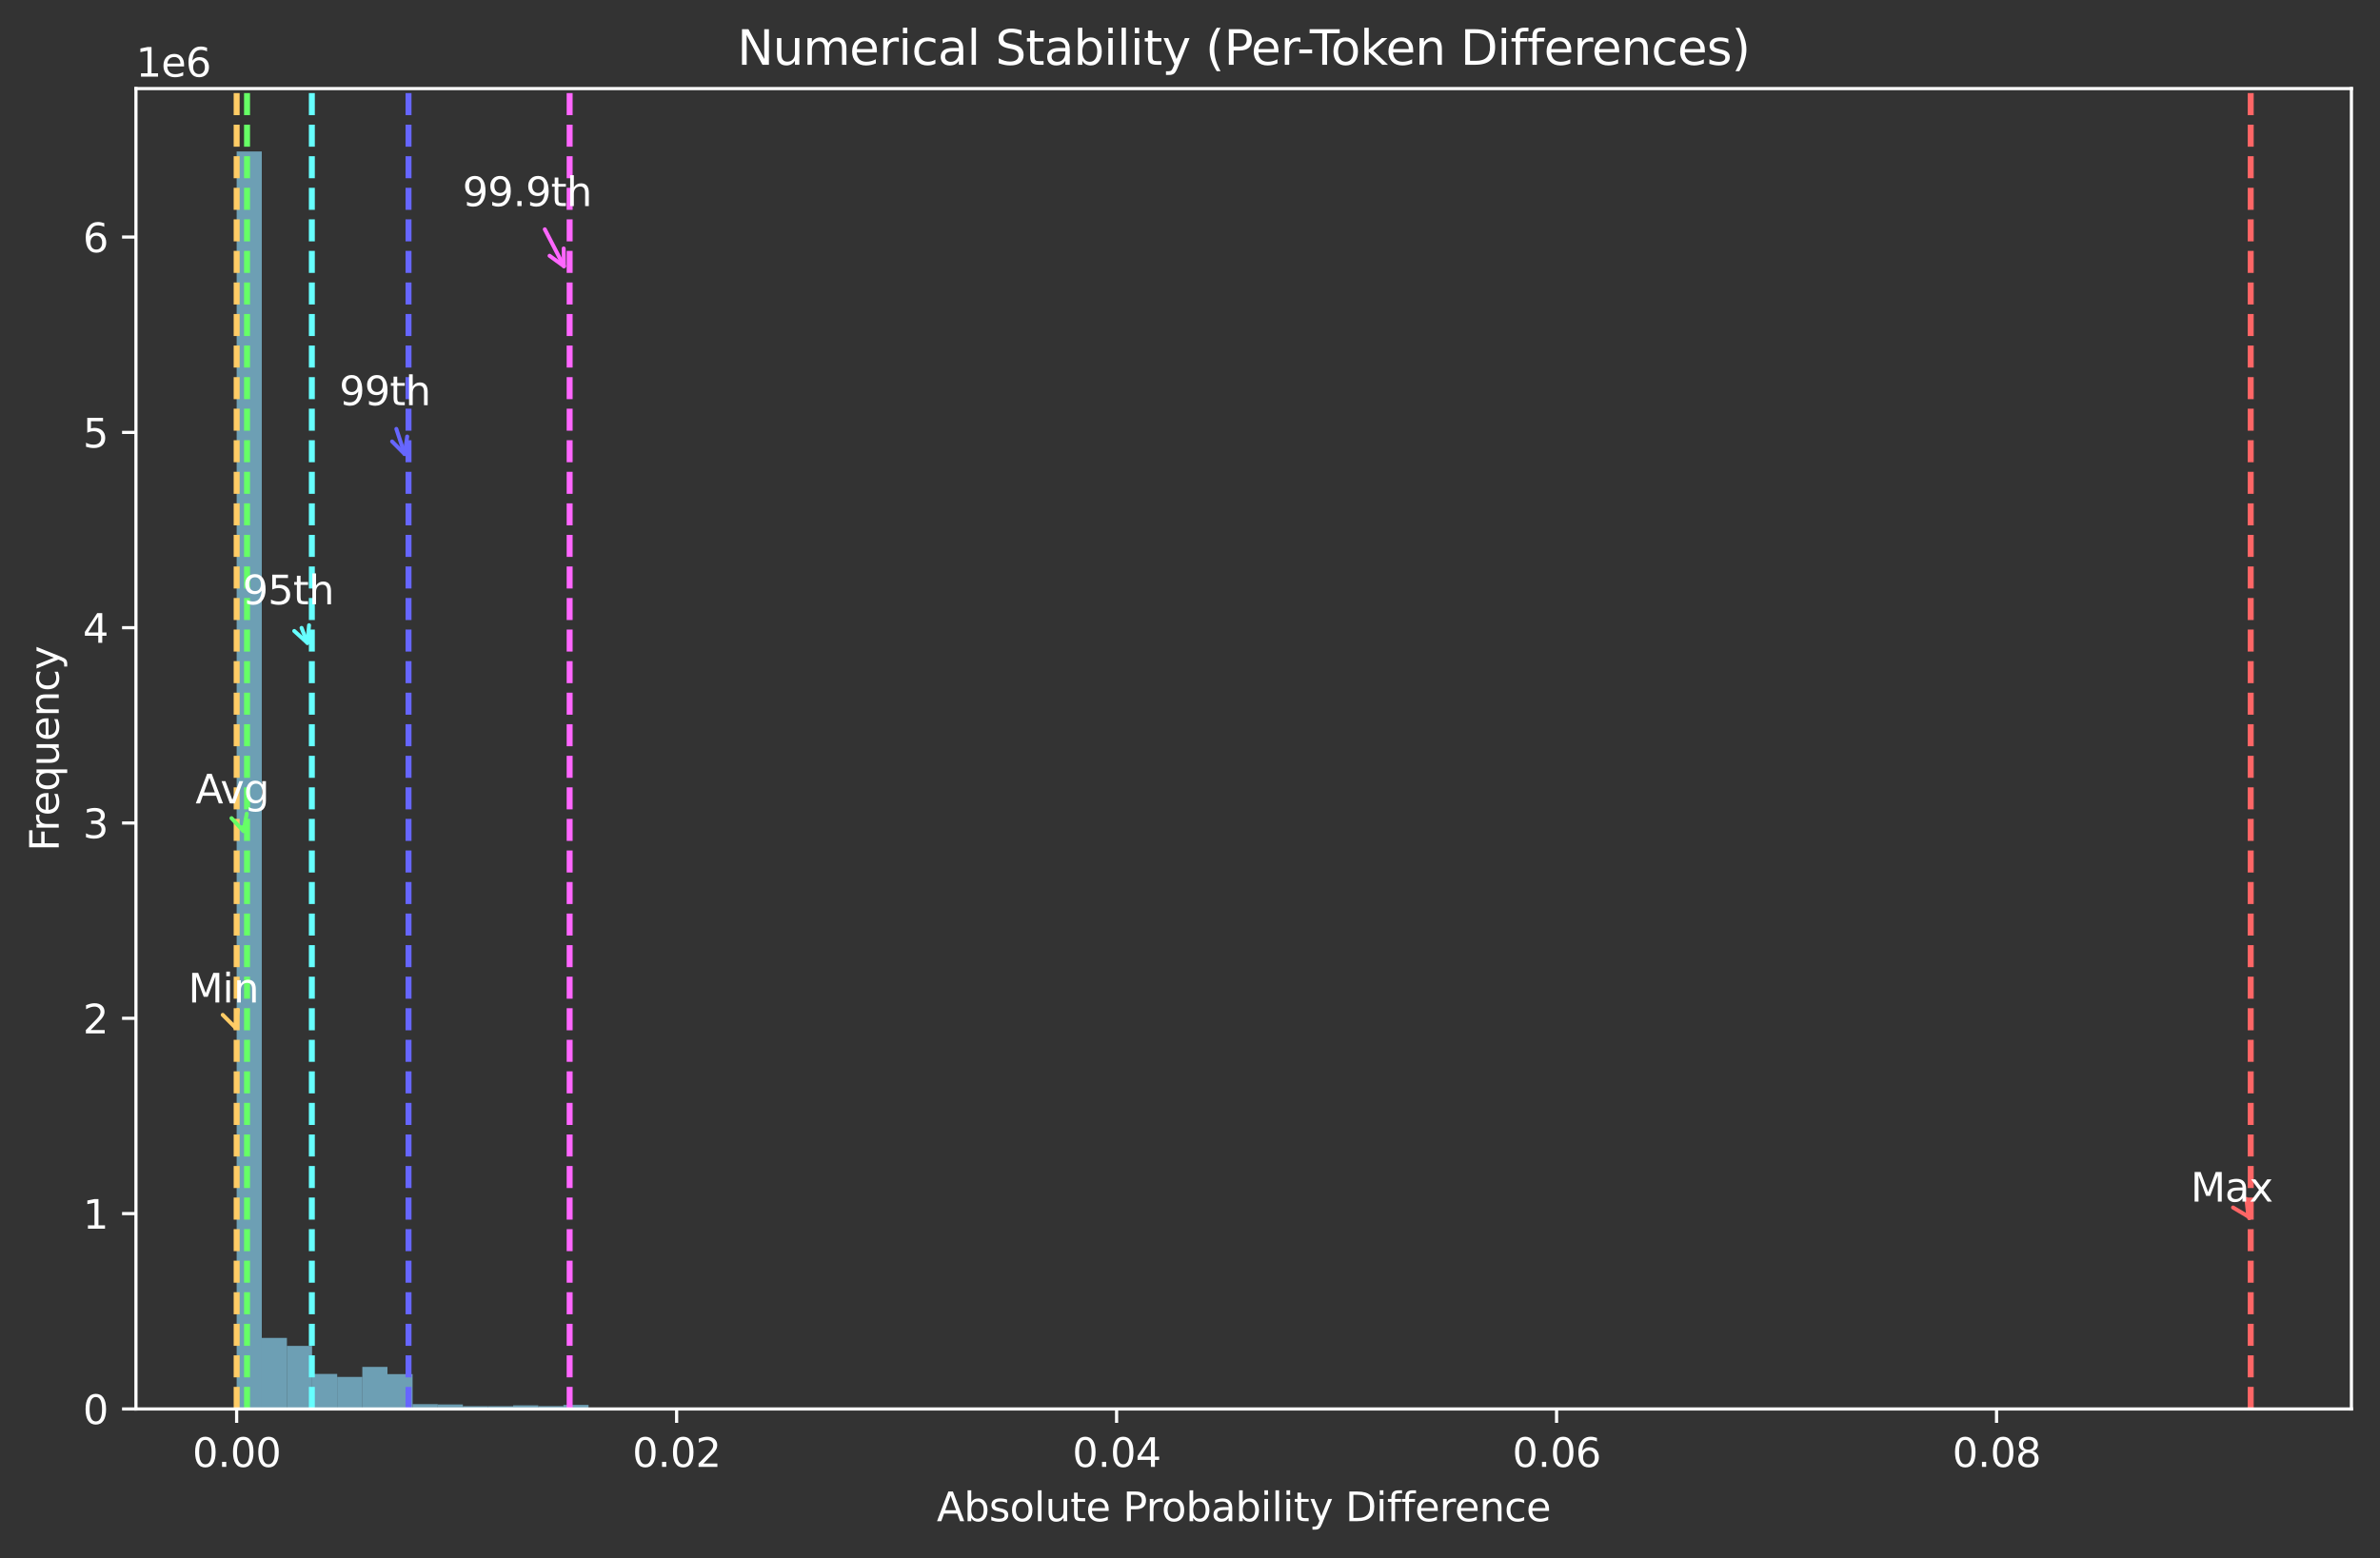 <?xml version="1.0" encoding="utf-8" standalone="no"?>
<!DOCTYPE svg PUBLIC "-//W3C//DTD SVG 1.1//EN"
  "http://www.w3.org/Graphics/SVG/1.1/DTD/svg11.dtd">
<svg xmlns:xlink="http://www.w3.org/1999/xlink" width="599.441pt" height="392.514pt" viewBox="0 0 599.441 392.514" xmlns="http://www.w3.org/2000/svg" version="1.1">
 <rect x="0" y="0" width="599.441" height="392.514" fill="#333333" stroke="none"/>
 <defs>
  <style type="text/css">*{stroke-linejoin: round; stroke-linecap: butt}</style>
 </defs>
 <g id="figure_1">
  <g id="patch_1">
   <path d="M 0 392.514 
L 599.441 392.514 
L 599.441 0 
L 0 0 
L 0 392.514 
z
" style="fill: none"/>
  </g>
  <g id="axes_1">
   <g id="patch_2">
    <path d="M 34.241 354.958 
L 592.241 354.958 
L 592.241 22.318 
L 34.241 22.318 
L 34.241 354.958 
z
" style="fill: none"/>
   </g>
   <g id="patch_3">
    <path d="M 59.604 354.958 
L 65.935 354.958 
L 65.935 38.158 
L 59.604 38.158 
z
" clip-path="url(#pd68dc7a106)" style="fill: #87ceeb; opacity: 0.7"/>
   </g>
   <g id="patch_4">
    <path d="M 65.935 354.958 
L 72.266 354.958 
L 72.266 337.061 
L 65.935 337.061 
z
" clip-path="url(#pd68dc7a106)" style="fill: #87ceeb; opacity: 0.7"/>
   </g>
   <g id="patch_5">
    <path d="M 72.266 354.958 
L 78.597 354.958 
L 78.597 339.069 
L 72.266 339.069 
z
" clip-path="url(#pd68dc7a106)" style="fill: #87ceeb; opacity: 0.7"/>
   </g>
   <g id="patch_6">
    <path d="M 78.597 354.958 
L 84.927 354.958 
L 84.927 346.145 
L 78.597 346.145 
z
" clip-path="url(#pd68dc7a106)" style="fill: #87ceeb; opacity: 0.7"/>
   </g>
   <g id="patch_7">
    <path d="M 84.927 354.958 
L 91.258 354.958 
L 91.258 346.897 
L 84.927 346.897 
z
" clip-path="url(#pd68dc7a106)" style="fill: #87ceeb; opacity: 0.7"/>
   </g>
   <g id="patch_8">
    <path d="M 91.258 354.958 
L 97.589 354.958 
L 97.589 344.36 
L 91.258 344.36 
z
" clip-path="url(#pd68dc7a106)" style="fill: #87ceeb; opacity: 0.7"/>
   </g>
   <g id="patch_9">
    <path d="M 97.589 354.958 
L 103.92 354.958 
L 103.92 346.188 
L 97.589 346.188 
z
" clip-path="url(#pd68dc7a106)" style="fill: #87ceeb; opacity: 0.7"/>
   </g>
   <g id="patch_10">
    <path d="M 103.92 354.958 
L 110.25 354.958 
L 110.25 353.745 
L 103.92 353.745 
z
" clip-path="url(#pd68dc7a106)" style="fill: #87ceeb; opacity: 0.7"/>
   </g>
   <g id="patch_11">
    <path d="M 110.25 354.958 
L 116.581 354.958 
L 116.581 353.823 
L 110.25 353.823 
z
" clip-path="url(#pd68dc7a106)" style="fill: #87ceeb; opacity: 0.7"/>
   </g>
   <g id="patch_12">
    <path d="M 116.581 354.958 
L 122.912 354.958 
L 122.912 354.263 
L 116.581 354.263 
z
" clip-path="url(#pd68dc7a106)" style="fill: #87ceeb; opacity: 0.7"/>
   </g>
   <g id="patch_13">
    <path d="M 122.912 354.958 
L 129.243 354.958 
L 129.243 354.257 
L 122.912 354.257 
z
" clip-path="url(#pd68dc7a106)" style="fill: #87ceeb; opacity: 0.7"/>
   </g>
   <g id="patch_14">
    <path d="M 129.243 354.958 
L 135.573 354.958 
L 135.573 354.059 
L 129.243 354.059 
z
" clip-path="url(#pd68dc7a106)" style="fill: #87ceeb; opacity: 0.7"/>
   </g>
   <g id="patch_15">
    <path d="M 135.573 354.958 
L 141.904 354.958 
L 141.904 354.238 
L 135.573 354.238 
z
" clip-path="url(#pd68dc7a106)" style="fill: #87ceeb; opacity: 0.7"/>
   </g>
   <g id="patch_16">
    <path d="M 141.904 354.958 
L 148.235 354.958 
L 148.235 353.94 
L 141.904 353.94 
z
" clip-path="url(#pd68dc7a106)" style="fill: #87ceeb; opacity: 0.7"/>
   </g>
   <g id="patch_17">
    <path d="M 148.235 354.958 
L 154.566 354.958 
L 154.566 354.907 
L 148.235 354.907 
z
" clip-path="url(#pd68dc7a106)" style="fill: #87ceeb; opacity: 0.7"/>
   </g>
   <g id="patch_18">
    <path d="M 154.566 354.958 
L 160.896 354.958 
L 160.896 354.93 
L 154.566 354.93 
z
" clip-path="url(#pd68dc7a106)" style="fill: #87ceeb; opacity: 0.7"/>
   </g>
   <g id="patch_19">
    <path d="M 160.896 354.958 
L 167.227 354.958 
L 167.227 354.929 
L 160.896 354.929 
z
" clip-path="url(#pd68dc7a106)" style="fill: #87ceeb; opacity: 0.7"/>
   </g>
   <g id="patch_20">
    <path d="M 167.227 354.958 
L 173.558 354.958 
L 173.558 354.922 
L 167.227 354.922 
z
" clip-path="url(#pd68dc7a106)" style="fill: #87ceeb; opacity: 0.7"/>
   </g>
   <g id="patch_21">
    <path d="M 173.558 354.958 
L 179.889 354.958 
L 179.889 354.929 
L 173.558 354.929 
z
" clip-path="url(#pd68dc7a106)" style="fill: #87ceeb; opacity: 0.7"/>
   </g>
   <g id="patch_22">
    <path d="M 179.889 354.958 
L 186.22 354.958 
L 186.22 354.925 
L 179.889 354.925 
z
" clip-path="url(#pd68dc7a106)" style="fill: #87ceeb; opacity: 0.7"/>
   </g>
   <g id="patch_23">
    <path d="M 186.22 354.958 
L 192.55 354.958 
L 192.55 354.926 
L 186.22 354.926 
z
" clip-path="url(#pd68dc7a106)" style="fill: #87ceeb; opacity: 0.7"/>
   </g>
   <g id="patch_24">
    <path d="M 192.55 354.958 
L 198.881 354.958 
L 198.881 354.954 
L 192.55 354.954 
z
" clip-path="url(#pd68dc7a106)" style="fill: #87ceeb; opacity: 0.7"/>
   </g>
   <g id="patch_25">
    <path d="M 198.881 354.958 
L 205.212 354.958 
L 205.212 354.951 
L 198.881 354.951 
z
" clip-path="url(#pd68dc7a106)" style="fill: #87ceeb; opacity: 0.7"/>
   </g>
   <g id="patch_26">
    <path d="M 205.212 354.958 
L 211.543 354.958 
L 211.543 354.951 
L 205.212 354.951 
z
" clip-path="url(#pd68dc7a106)" style="fill: #87ceeb; opacity: 0.7"/>
   </g>
   <g id="patch_27">
    <path d="M 211.543 354.958 
L 217.873 354.958 
L 217.873 354.952 
L 211.543 354.952 
z
" clip-path="url(#pd68dc7a106)" style="fill: #87ceeb; opacity: 0.7"/>
   </g>
   <g id="patch_28">
    <path d="M 217.873 354.958 
L 224.204 354.958 
L 224.204 354.952 
L 217.873 354.952 
z
" clip-path="url(#pd68dc7a106)" style="fill: #87ceeb; opacity: 0.7"/>
   </g>
   <g id="patch_29">
    <path d="M 224.204 354.958 
L 230.535 354.958 
L 230.535 354.945 
L 224.204 354.945 
z
" clip-path="url(#pd68dc7a106)" style="fill: #87ceeb; opacity: 0.7"/>
   </g>
   <g id="patch_30">
    <path d="M 230.535 354.958 
L 236.866 354.958 
L 236.866 354.951 
L 230.535 354.951 
z
" clip-path="url(#pd68dc7a106)" style="fill: #87ceeb; opacity: 0.7"/>
   </g>
   <g id="patch_31">
    <path d="M 236.866 354.958 
L 243.196 354.958 
L 243.196 354.958 
L 236.866 354.958 
z
" clip-path="url(#pd68dc7a106)" style="fill: #87ceeb; opacity: 0.7"/>
   </g>
   <g id="patch_32">
    <path d="M 243.196 354.958 
L 249.527 354.958 
L 249.527 354.958 
L 243.196 354.958 
z
" clip-path="url(#pd68dc7a106)" style="fill: #87ceeb; opacity: 0.7"/>
   </g>
   <g id="patch_33">
    <path d="M 249.527 354.958 
L 255.858 354.958 
L 255.858 354.958 
L 249.527 354.958 
z
" clip-path="url(#pd68dc7a106)" style="fill: #87ceeb; opacity: 0.7"/>
   </g>
   <g id="patch_34">
    <path d="M 255.858 354.958 
L 262.189 354.958 
L 262.189 354.958 
L 255.858 354.958 
z
" clip-path="url(#pd68dc7a106)" style="fill: #87ceeb; opacity: 0.7"/>
   </g>
   <g id="patch_35">
    <path d="M 262.189 354.958 
L 268.519 354.958 
L 268.519 354.958 
L 262.189 354.958 
z
" clip-path="url(#pd68dc7a106)" style="fill: #87ceeb; opacity: 0.7"/>
   </g>
   <g id="patch_36">
    <path d="M 268.519 354.958 
L 274.85 354.958 
L 274.85 354.958 
L 268.519 354.958 
z
" clip-path="url(#pd68dc7a106)" style="fill: #87ceeb; opacity: 0.7"/>
   </g>
   <g id="patch_37">
    <path d="M 274.85 354.958 
L 281.181 354.958 
L 281.181 354.958 
L 274.85 354.958 
z
" clip-path="url(#pd68dc7a106)" style="fill: #87ceeb; opacity: 0.7"/>
   </g>
   <g id="patch_38">
    <path d="M 281.181 354.958 
L 287.512 354.958 
L 287.512 354.958 
L 281.181 354.958 
z
" clip-path="url(#pd68dc7a106)" style="fill: #87ceeb; opacity: 0.7"/>
   </g>
   <g id="patch_39">
    <path d="M 287.512 354.958 
L 293.843 354.958 
L 293.843 354.958 
L 287.512 354.958 
z
" clip-path="url(#pd68dc7a106)" style="fill: #87ceeb; opacity: 0.7"/>
   </g>
   <g id="patch_40">
    <path d="M 293.843 354.958 
L 300.173 354.958 
L 300.173 354.958 
L 293.843 354.958 
z
" clip-path="url(#pd68dc7a106)" style="fill: #87ceeb; opacity: 0.7"/>
   </g>
   <g id="patch_41">
    <path d="M 300.173 354.958 
L 306.504 354.958 
L 306.504 354.958 
L 300.173 354.958 
z
" clip-path="url(#pd68dc7a106)" style="fill: #87ceeb; opacity: 0.7"/>
   </g>
   <g id="patch_42">
    <path d="M 306.504 354.958 
L 312.835 354.958 
L 312.835 354.958 
L 306.504 354.958 
z
" clip-path="url(#pd68dc7a106)" style="fill: #87ceeb; opacity: 0.7"/>
   </g>
   <g id="patch_43">
    <path d="M 312.835 354.958 
L 319.166 354.958 
L 319.166 354.958 
L 312.835 354.958 
z
" clip-path="url(#pd68dc7a106)" style="fill: #87ceeb; opacity: 0.7"/>
   </g>
   <g id="patch_44">
    <path d="M 319.166 354.958 
L 325.496 354.958 
L 325.496 354.958 
L 319.166 354.958 
z
" clip-path="url(#pd68dc7a106)" style="fill: #87ceeb; opacity: 0.7"/>
   </g>
   <g id="patch_45">
    <path d="M 325.496 354.958 
L 331.827 354.958 
L 331.827 354.958 
L 325.496 354.958 
z
" clip-path="url(#pd68dc7a106)" style="fill: #87ceeb; opacity: 0.7"/>
   </g>
   <g id="patch_46">
    <path d="M 331.827 354.958 
L 338.158 354.958 
L 338.158 354.958 
L 331.827 354.958 
z
" clip-path="url(#pd68dc7a106)" style="fill: #87ceeb; opacity: 0.7"/>
   </g>
   <g id="patch_47">
    <path d="M 338.158 354.958 
L 344.489 354.958 
L 344.489 354.958 
L 338.158 354.958 
z
" clip-path="url(#pd68dc7a106)" style="fill: #87ceeb; opacity: 0.7"/>
   </g>
   <g id="patch_48">
    <path d="M 344.489 354.958 
L 350.819 354.958 
L 350.819 354.958 
L 344.489 354.958 
z
" clip-path="url(#pd68dc7a106)" style="fill: #87ceeb; opacity: 0.7"/>
   </g>
   <g id="patch_49">
    <path d="M 350.819 354.958 
L 357.15 354.958 
L 357.15 354.958 
L 350.819 354.958 
z
" clip-path="url(#pd68dc7a106)" style="fill: #87ceeb; opacity: 0.7"/>
   </g>
   <g id="patch_50">
    <path d="M 357.15 354.958 
L 363.481 354.958 
L 363.481 354.958 
L 357.15 354.958 
z
" clip-path="url(#pd68dc7a106)" style="fill: #87ceeb; opacity: 0.7"/>
   </g>
   <g id="patch_51">
    <path d="M 363.481 354.958 
L 369.812 354.958 
L 369.812 354.958 
L 363.481 354.958 
z
" clip-path="url(#pd68dc7a106)" style="fill: #87ceeb; opacity: 0.7"/>
   </g>
   <g id="patch_52">
    <path d="M 369.812 354.958 
L 376.142 354.958 
L 376.142 354.958 
L 369.812 354.958 
z
" clip-path="url(#pd68dc7a106)" style="fill: #87ceeb; opacity: 0.7"/>
   </g>
   <g id="matplotlib.axis_1">
    <g id="xtick_1">
     <g id="line2d_1">
      <defs>
       <path id="m446a74d9ad" d="M 0 0 
L 0 3.5 
" style="stroke: #ffffff; stroke-width: 0.8"/>
      </defs>
      <g>
       <use xlink:href="#m446a74d9ad" x="59.604" y="354.958" style="fill: #ffffff; stroke: #ffffff; stroke-width: 0.8"/>
      </g>
     </g>
     <g id="text_1">
      <!-- 0.00 -->
      <g style="fill: #ffffff" transform="translate(48.471 369.557) scale(0.1 -0.1)">
       <defs>
        <path id="DejaVuSans-30" d="M 2034 4250 
Q 1547 4250 1301 3770 
Q 1056 3291 1056 2328 
Q 1056 1369 1301 889 
Q 1547 409 2034 409 
Q 2525 409 2770 889 
Q 3016 1369 3016 2328 
Q 3016 3291 2770 3770 
Q 2525 4250 2034 4250 
z
M 2034 4750 
Q 2819 4750 3233 4129 
Q 3647 3509 3647 2328 
Q 3647 1150 3233 529 
Q 2819 -91 2034 -91 
Q 1250 -91 836 529 
Q 422 1150 422 2328 
Q 422 3509 836 4129 
Q 1250 4750 2034 4750 
z
" transform="scale(0.016)"/>
        <path id="DejaVuSans-2e" d="M 684 794 
L 1344 794 
L 1344 0 
L 684 0 
L 684 794 
z
" transform="scale(0.016)"/>
       </defs>
       <use xlink:href="#DejaVuSans-30"/>
       <use xlink:href="#DejaVuSans-2e" x="63.623"/>
       <use xlink:href="#DejaVuSans-30" x="95.41"/>
       <use xlink:href="#DejaVuSans-30" x="159.033"/>
      </g>
     </g>
    </g>
    <g id="xtick_2">
     <g id="line2d_2">
      <g>
       <use xlink:href="#m446a74d9ad" x="170.42" y="354.958" style="fill: #ffffff; stroke: #ffffff; stroke-width: 0.8"/>
      </g>
     </g>
     <g id="text_2">
      <!-- 0.02 -->
      <g style="fill: #ffffff" transform="translate(159.287 369.557) scale(0.1 -0.1)">
       <defs>
        <path id="DejaVuSans-32" d="M 1228 531 
L 3431 531 
L 3431 0 
L 469 0 
L 469 531 
Q 828 903 1448 1529 
Q 2069 2156 2228 2338 
Q 2531 2678 2651 2914 
Q 2772 3150 2772 3378 
Q 2772 3750 2511 3984 
Q 2250 4219 1831 4219 
Q 1534 4219 1204 4116 
Q 875 4013 500 3803 
L 500 4441 
Q 881 4594 1212 4672 
Q 1544 4750 1819 4750 
Q 2544 4750 2975 4387 
Q 3406 4025 3406 3419 
Q 3406 3131 3298 2873 
Q 3191 2616 2906 2266 
Q 2828 2175 2409 1742 
Q 1991 1309 1228 531 
z
" transform="scale(0.016)"/>
       </defs>
       <use xlink:href="#DejaVuSans-30"/>
       <use xlink:href="#DejaVuSans-2e" x="63.623"/>
       <use xlink:href="#DejaVuSans-30" x="95.41"/>
       <use xlink:href="#DejaVuSans-32" x="159.033"/>
      </g>
     </g>
    </g>
    <g id="xtick_3">
     <g id="line2d_3">
      <g>
       <use xlink:href="#m446a74d9ad" x="281.235" y="354.958" style="fill: #ffffff; stroke: #ffffff; stroke-width: 0.8"/>
      </g>
     </g>
     <g id="text_3">
      <!-- 0.04 -->
      <g style="fill: #ffffff" transform="translate(270.102 369.557) scale(0.1 -0.1)">
       <defs>
        <path id="DejaVuSans-34" d="M 2419 4116 
L 825 1625 
L 2419 1625 
L 2419 4116 
z
M 2253 4666 
L 3047 4666 
L 3047 1625 
L 3713 1625 
L 3713 1100 
L 3047 1100 
L 3047 0 
L 2419 0 
L 2419 1100 
L 313 1100 
L 313 1709 
L 2253 4666 
z
" transform="scale(0.016)"/>
       </defs>
       <use xlink:href="#DejaVuSans-30"/>
       <use xlink:href="#DejaVuSans-2e" x="63.623"/>
       <use xlink:href="#DejaVuSans-30" x="95.41"/>
       <use xlink:href="#DejaVuSans-34" x="159.033"/>
      </g>
     </g>
    </g>
    <g id="xtick_4">
     <g id="line2d_4">
      <g>
       <use xlink:href="#m446a74d9ad" x="392.051" y="354.958" style="fill: #ffffff; stroke: #ffffff; stroke-width: 0.8"/>
      </g>
     </g>
     <g id="text_4">
      <!-- 0.06 -->
      <g style="fill: #ffffff" transform="translate(380.918 369.557) scale(0.1 -0.1)">
       <defs>
        <path id="DejaVuSans-36" d="M 2113 2584 
Q 1688 2584 1439 2293 
Q 1191 2003 1191 1497 
Q 1191 994 1439 701 
Q 1688 409 2113 409 
Q 2538 409 2786 701 
Q 3034 994 3034 1497 
Q 3034 2003 2786 2293 
Q 2538 2584 2113 2584 
z
M 3366 4563 
L 3366 3988 
Q 3128 4100 2886 4159 
Q 2644 4219 2406 4219 
Q 1781 4219 1451 3797 
Q 1122 3375 1075 2522 
Q 1259 2794 1537 2939 
Q 1816 3084 2150 3084 
Q 2853 3084 3261 2657 
Q 3669 2231 3669 1497 
Q 3669 778 3244 343 
Q 2819 -91 2113 -91 
Q 1303 -91 875 529 
Q 447 1150 447 2328 
Q 447 3434 972 4092 
Q 1497 4750 2381 4750 
Q 2619 4750 2861 4703 
Q 3103 4656 3366 4563 
z
" transform="scale(0.016)"/>
       </defs>
       <use xlink:href="#DejaVuSans-30"/>
       <use xlink:href="#DejaVuSans-2e" x="63.623"/>
       <use xlink:href="#DejaVuSans-30" x="95.41"/>
       <use xlink:href="#DejaVuSans-36" x="159.033"/>
      </g>
     </g>
    </g>
    <g id="xtick_5">
     <g id="line2d_5">
      <g>
       <use xlink:href="#m446a74d9ad" x="502.866" y="354.958" style="fill: #ffffff; stroke: #ffffff; stroke-width: 0.8"/>
      </g>
     </g>
     <g id="text_5">
      <!-- 0.08 -->
      <g style="fill: #ffffff" transform="translate(491.733 369.557) scale(0.1 -0.1)">
       <defs>
        <path id="DejaVuSans-38" d="M 2034 2216 
Q 1584 2216 1326 1975 
Q 1069 1734 1069 1313 
Q 1069 891 1326 650 
Q 1584 409 2034 409 
Q 2484 409 2743 651 
Q 3003 894 3003 1313 
Q 3003 1734 2745 1975 
Q 2488 2216 2034 2216 
z
M 1403 2484 
Q 997 2584 770 2862 
Q 544 3141 544 3541 
Q 544 4100 942 4425 
Q 1341 4750 2034 4750 
Q 2731 4750 3128 4425 
Q 3525 4100 3525 3541 
Q 3525 3141 3298 2862 
Q 3072 2584 2669 2484 
Q 3125 2378 3379 2068 
Q 3634 1759 3634 1313 
Q 3634 634 3220 271 
Q 2806 -91 2034 -91 
Q 1263 -91 848 271 
Q 434 634 434 1313 
Q 434 1759 690 2068 
Q 947 2378 1403 2484 
z
M 1172 3481 
Q 1172 3119 1398 2916 
Q 1625 2713 2034 2713 
Q 2441 2713 2670 2916 
Q 2900 3119 2900 3481 
Q 2900 3844 2670 4047 
Q 2441 4250 2034 4250 
Q 1625 4250 1398 4047 
Q 1172 3844 1172 3481 
z
" transform="scale(0.016)"/>
       </defs>
       <use xlink:href="#DejaVuSans-30"/>
       <use xlink:href="#DejaVuSans-2e" x="63.623"/>
       <use xlink:href="#DejaVuSans-30" x="95.41"/>
       <use xlink:href="#DejaVuSans-38" x="159.033"/>
      </g>
     </g>
    </g>
    <g id="text_6">
     <!-- Absolute Probability Difference -->
     <g style="fill: #ffffff" transform="translate(235.93 383.235) scale(0.1 -0.1)">
      <defs>
       <path id="DejaVuSans-41" d="M 2188 4044 
L 1331 1722 
L 3047 1722 
L 2188 4044 
z
M 1831 4666 
L 2547 4666 
L 4325 0 
L 3669 0 
L 3244 1197 
L 1141 1197 
L 716 0 
L 50 0 
L 1831 4666 
z
" transform="scale(0.016)"/>
       <path id="DejaVuSans-62" d="M 3116 1747 
Q 3116 2381 2855 2742 
Q 2594 3103 2138 3103 
Q 1681 3103 1420 2742 
Q 1159 2381 1159 1747 
Q 1159 1113 1420 752 
Q 1681 391 2138 391 
Q 2594 391 2855 752 
Q 3116 1113 3116 1747 
z
M 1159 2969 
Q 1341 3281 1617 3432 
Q 1894 3584 2278 3584 
Q 2916 3584 3314 3078 
Q 3713 2572 3713 1747 
Q 3713 922 3314 415 
Q 2916 -91 2278 -91 
Q 1894 -91 1617 61 
Q 1341 213 1159 525 
L 1159 0 
L 581 0 
L 581 4863 
L 1159 4863 
L 1159 2969 
z
" transform="scale(0.016)"/>
       <path id="DejaVuSans-73" d="M 2834 3397 
L 2834 2853 
Q 2591 2978 2328 3040 
Q 2066 3103 1784 3103 
Q 1356 3103 1142 2972 
Q 928 2841 928 2578 
Q 928 2378 1081 2264 
Q 1234 2150 1697 2047 
L 1894 2003 
Q 2506 1872 2764 1633 
Q 3022 1394 3022 966 
Q 3022 478 2636 193 
Q 2250 -91 1575 -91 
Q 1294 -91 989 -36 
Q 684 19 347 128 
L 347 722 
Q 666 556 975 473 
Q 1284 391 1588 391 
Q 1994 391 2212 530 
Q 2431 669 2431 922 
Q 2431 1156 2273 1281 
Q 2116 1406 1581 1522 
L 1381 1569 
Q 847 1681 609 1914 
Q 372 2147 372 2553 
Q 372 3047 722 3315 
Q 1072 3584 1716 3584 
Q 2034 3584 2315 3537 
Q 2597 3491 2834 3397 
z
" transform="scale(0.016)"/>
       <path id="DejaVuSans-6f" d="M 1959 3097 
Q 1497 3097 1228 2736 
Q 959 2375 959 1747 
Q 959 1119 1226 758 
Q 1494 397 1959 397 
Q 2419 397 2687 759 
Q 2956 1122 2956 1747 
Q 2956 2369 2687 2733 
Q 2419 3097 1959 3097 
z
M 1959 3584 
Q 2709 3584 3137 3096 
Q 3566 2609 3566 1747 
Q 3566 888 3137 398 
Q 2709 -91 1959 -91 
Q 1206 -91 779 398 
Q 353 888 353 1747 
Q 353 2609 779 3096 
Q 1206 3584 1959 3584 
z
" transform="scale(0.016)"/>
       <path id="DejaVuSans-6c" d="M 603 4863 
L 1178 4863 
L 1178 0 
L 603 0 
L 603 4863 
z
" transform="scale(0.016)"/>
       <path id="DejaVuSans-75" d="M 544 1381 
L 544 3500 
L 1119 3500 
L 1119 1403 
Q 1119 906 1312 657 
Q 1506 409 1894 409 
Q 2359 409 2629 706 
Q 2900 1003 2900 1516 
L 2900 3500 
L 3475 3500 
L 3475 0 
L 2900 0 
L 2900 538 
Q 2691 219 2414 64 
Q 2138 -91 1772 -91 
Q 1169 -91 856 284 
Q 544 659 544 1381 
z
M 1991 3584 
L 1991 3584 
z
" transform="scale(0.016)"/>
       <path id="DejaVuSans-74" d="M 1172 4494 
L 1172 3500 
L 2356 3500 
L 2356 3053 
L 1172 3053 
L 1172 1153 
Q 1172 725 1289 603 
Q 1406 481 1766 481 
L 2356 481 
L 2356 0 
L 1766 0 
Q 1100 0 847 248 
Q 594 497 594 1153 
L 594 3053 
L 172 3053 
L 172 3500 
L 594 3500 
L 594 4494 
L 1172 4494 
z
" transform="scale(0.016)"/>
       <path id="DejaVuSans-65" d="M 3597 1894 
L 3597 1613 
L 953 1613 
Q 991 1019 1311 708 
Q 1631 397 2203 397 
Q 2534 397 2845 478 
Q 3156 559 3463 722 
L 3463 178 
Q 3153 47 2828 -22 
Q 2503 -91 2169 -91 
Q 1331 -91 842 396 
Q 353 884 353 1716 
Q 353 2575 817 3079 
Q 1281 3584 2069 3584 
Q 2775 3584 3186 3129 
Q 3597 2675 3597 1894 
z
M 3022 2063 
Q 3016 2534 2758 2815 
Q 2500 3097 2075 3097 
Q 1594 3097 1305 2825 
Q 1016 2553 972 2059 
L 3022 2063 
z
" transform="scale(0.016)"/>
       <path id="DejaVuSans-20" transform="scale(0.016)"/>
       <path id="DejaVuSans-50" d="M 1259 4147 
L 1259 2394 
L 2053 2394 
Q 2494 2394 2734 2622 
Q 2975 2850 2975 3272 
Q 2975 3691 2734 3919 
Q 2494 4147 2053 4147 
L 1259 4147 
z
M 628 4666 
L 2053 4666 
Q 2838 4666 3239 4311 
Q 3641 3956 3641 3272 
Q 3641 2581 3239 2228 
Q 2838 1875 2053 1875 
L 1259 1875 
L 1259 0 
L 628 0 
L 628 4666 
z
" transform="scale(0.016)"/>
       <path id="DejaVuSans-72" d="M 2631 2963 
Q 2534 3019 2420 3045 
Q 2306 3072 2169 3072 
Q 1681 3072 1420 2755 
Q 1159 2438 1159 1844 
L 1159 0 
L 581 0 
L 581 3500 
L 1159 3500 
L 1159 2956 
Q 1341 3275 1631 3429 
Q 1922 3584 2338 3584 
Q 2397 3584 2469 3576 
Q 2541 3569 2628 3553 
L 2631 2963 
z
" transform="scale(0.016)"/>
       <path id="DejaVuSans-61" d="M 2194 1759 
Q 1497 1759 1228 1600 
Q 959 1441 959 1056 
Q 959 750 1161 570 
Q 1363 391 1709 391 
Q 2188 391 2477 730 
Q 2766 1069 2766 1631 
L 2766 1759 
L 2194 1759 
z
M 3341 1997 
L 3341 0 
L 2766 0 
L 2766 531 
Q 2569 213 2275 61 
Q 1981 -91 1556 -91 
Q 1019 -91 701 211 
Q 384 513 384 1019 
Q 384 1609 779 1909 
Q 1175 2209 1959 2209 
L 2766 2209 
L 2766 2266 
Q 2766 2663 2505 2880 
Q 2244 3097 1772 3097 
Q 1472 3097 1187 3025 
Q 903 2953 641 2809 
L 641 3341 
Q 956 3463 1253 3523 
Q 1550 3584 1831 3584 
Q 2591 3584 2966 3190 
Q 3341 2797 3341 1997 
z
" transform="scale(0.016)"/>
       <path id="DejaVuSans-69" d="M 603 3500 
L 1178 3500 
L 1178 0 
L 603 0 
L 603 3500 
z
M 603 4863 
L 1178 4863 
L 1178 4134 
L 603 4134 
L 603 4863 
z
" transform="scale(0.016)"/>
       <path id="DejaVuSans-79" d="M 2059 -325 
Q 1816 -950 1584 -1140 
Q 1353 -1331 966 -1331 
L 506 -1331 
L 506 -850 
L 844 -850 
Q 1081 -850 1212 -737 
Q 1344 -625 1503 -206 
L 1606 56 
L 191 3500 
L 800 3500 
L 1894 763 
L 2988 3500 
L 3597 3500 
L 2059 -325 
z
" transform="scale(0.016)"/>
       <path id="DejaVuSans-44" d="M 1259 4147 
L 1259 519 
L 2022 519 
Q 2988 519 3436 956 
Q 3884 1394 3884 2338 
Q 3884 3275 3436 3711 
Q 2988 4147 2022 4147 
L 1259 4147 
z
M 628 4666 
L 1925 4666 
Q 3281 4666 3915 4102 
Q 4550 3538 4550 2338 
Q 4550 1131 3912 565 
Q 3275 0 1925 0 
L 628 0 
L 628 4666 
z
" transform="scale(0.016)"/>
       <path id="DejaVuSans-66" d="M 2375 4863 
L 2375 4384 
L 1825 4384 
Q 1516 4384 1395 4259 
Q 1275 4134 1275 3809 
L 1275 3500 
L 2222 3500 
L 2222 3053 
L 1275 3053 
L 1275 0 
L 697 0 
L 697 3053 
L 147 3053 
L 147 3500 
L 697 3500 
L 697 3744 
Q 697 4328 969 4595 
Q 1241 4863 1831 4863 
L 2375 4863 
z
" transform="scale(0.016)"/>
       <path id="DejaVuSans-6e" d="M 3513 2113 
L 3513 0 
L 2938 0 
L 2938 2094 
Q 2938 2591 2744 2837 
Q 2550 3084 2163 3084 
Q 1697 3084 1428 2787 
Q 1159 2491 1159 1978 
L 1159 0 
L 581 0 
L 581 3500 
L 1159 3500 
L 1159 2956 
Q 1366 3272 1645 3428 
Q 1925 3584 2291 3584 
Q 2894 3584 3203 3211 
Q 3513 2838 3513 2113 
z
" transform="scale(0.016)"/>
       <path id="DejaVuSans-63" d="M 3122 3366 
L 3122 2828 
Q 2878 2963 2633 3030 
Q 2388 3097 2138 3097 
Q 1578 3097 1268 2742 
Q 959 2388 959 1747 
Q 959 1106 1268 751 
Q 1578 397 2138 397 
Q 2388 397 2633 464 
Q 2878 531 3122 666 
L 3122 134 
Q 2881 22 2623 -34 
Q 2366 -91 2075 -91 
Q 1284 -91 818 406 
Q 353 903 353 1747 
Q 353 2603 823 3093 
Q 1294 3584 2113 3584 
Q 2378 3584 2631 3529 
Q 2884 3475 3122 3366 
z
" transform="scale(0.016)"/>
      </defs>
      <use xlink:href="#DejaVuSans-41"/>
      <use xlink:href="#DejaVuSans-62" x="68.408"/>
      <use xlink:href="#DejaVuSans-73" x="131.885"/>
      <use xlink:href="#DejaVuSans-6f" x="183.984"/>
      <use xlink:href="#DejaVuSans-6c" x="245.166"/>
      <use xlink:href="#DejaVuSans-75" x="272.949"/>
      <use xlink:href="#DejaVuSans-74" x="336.328"/>
      <use xlink:href="#DejaVuSans-65" x="375.537"/>
      <use xlink:href="#DejaVuSans-20" x="437.061"/>
      <use xlink:href="#DejaVuSans-50" x="468.848"/>
      <use xlink:href="#DejaVuSans-72" x="527.4"/>
      <use xlink:href="#DejaVuSans-6f" x="566.264"/>
      <use xlink:href="#DejaVuSans-62" x="627.445"/>
      <use xlink:href="#DejaVuSans-61" x="690.922"/>
      <use xlink:href="#DejaVuSans-62" x="752.201"/>
      <use xlink:href="#DejaVuSans-69" x="815.678"/>
      <use xlink:href="#DejaVuSans-6c" x="843.461"/>
      <use xlink:href="#DejaVuSans-69" x="871.244"/>
      <use xlink:href="#DejaVuSans-74" x="899.027"/>
      <use xlink:href="#DejaVuSans-79" x="938.236"/>
      <use xlink:href="#DejaVuSans-20" x="997.416"/>
      <use xlink:href="#DejaVuSans-44" x="1029.203"/>
      <use xlink:href="#DejaVuSans-69" x="1106.205"/>
      <use xlink:href="#DejaVuSans-66" x="1133.988"/>
      <use xlink:href="#DejaVuSans-66" x="1169.193"/>
      <use xlink:href="#DejaVuSans-65" x="1204.398"/>
      <use xlink:href="#DejaVuSans-72" x="1265.922"/>
      <use xlink:href="#DejaVuSans-65" x="1304.785"/>
      <use xlink:href="#DejaVuSans-6e" x="1366.309"/>
      <use xlink:href="#DejaVuSans-63" x="1429.688"/>
      <use xlink:href="#DejaVuSans-65" x="1484.668"/>
     </g>
    </g>
   </g>
   <g id="matplotlib.axis_2">
    <g id="ytick_1">
     <g id="line2d_6">
      <defs>
       <path id="m92e79422dc" d="M 0 0 
L -3.5 0 
" style="stroke: #ffffff; stroke-width: 0.8"/>
      </defs>
      <g>
       <use xlink:href="#m92e79422dc" x="34.241" y="354.958" style="fill: #ffffff; stroke: #ffffff; stroke-width: 0.8"/>
      </g>
     </g>
     <g id="text_7">
      <!-- 0 -->
      <g style="fill: #ffffff" transform="translate(20.878 358.757) scale(0.1 -0.1)">
       <use xlink:href="#DejaVuSans-30"/>
      </g>
     </g>
    </g>
    <g id="ytick_2">
     <g id="line2d_7">
      <g>
       <use xlink:href="#m92e79422dc" x="34.241" y="305.753" style="fill: #ffffff; stroke: #ffffff; stroke-width: 0.8"/>
      </g>
     </g>
     <g id="text_8">
      <!-- 1 -->
      <g style="fill: #ffffff" transform="translate(20.878 309.552) scale(0.1 -0.1)">
       <defs>
        <path id="DejaVuSans-31" d="M 794 531 
L 1825 531 
L 1825 4091 
L 703 3866 
L 703 4441 
L 1819 4666 
L 2450 4666 
L 2450 531 
L 3481 531 
L 3481 0 
L 794 0 
L 794 531 
z
" transform="scale(0.016)"/>
       </defs>
       <use xlink:href="#DejaVuSans-31"/>
      </g>
     </g>
    </g>
    <g id="ytick_3">
     <g id="line2d_8">
      <g>
       <use xlink:href="#m92e79422dc" x="34.241" y="256.548" style="fill: #ffffff; stroke: #ffffff; stroke-width: 0.8"/>
      </g>
     </g>
     <g id="text_9">
      <!-- 2 -->
      <g style="fill: #ffffff" transform="translate(20.878 260.347) scale(0.1 -0.1)">
       <use xlink:href="#DejaVuSans-32"/>
      </g>
     </g>
    </g>
    <g id="ytick_4">
     <g id="line2d_9">
      <g>
       <use xlink:href="#m92e79422dc" x="34.241" y="207.343" style="fill: #ffffff; stroke: #ffffff; stroke-width: 0.8"/>
      </g>
     </g>
     <g id="text_10">
      <!-- 3 -->
      <g style="fill: #ffffff" transform="translate(20.878 211.142) scale(0.1 -0.1)">
       <defs>
        <path id="DejaVuSans-33" d="M 2597 2516 
Q 3050 2419 3304 2112 
Q 3559 1806 3559 1356 
Q 3559 666 3084 287 
Q 2609 -91 1734 -91 
Q 1441 -91 1130 -33 
Q 819 25 488 141 
L 488 750 
Q 750 597 1062 519 
Q 1375 441 1716 441 
Q 2309 441 2620 675 
Q 2931 909 2931 1356 
Q 2931 1769 2642 2001 
Q 2353 2234 1838 2234 
L 1294 2234 
L 1294 2753 
L 1863 2753 
Q 2328 2753 2575 2939 
Q 2822 3125 2822 3475 
Q 2822 3834 2567 4026 
Q 2313 4219 1838 4219 
Q 1578 4219 1281 4162 
Q 984 4106 628 3988 
L 628 4550 
Q 988 4650 1302 4700 
Q 1616 4750 1894 4750 
Q 2613 4750 3031 4423 
Q 3450 4097 3450 3541 
Q 3450 3153 3228 2886 
Q 3006 2619 2597 2516 
z
" transform="scale(0.016)"/>
       </defs>
       <use xlink:href="#DejaVuSans-33"/>
      </g>
     </g>
    </g>
    <g id="ytick_5">
     <g id="line2d_10">
      <g>
       <use xlink:href="#m92e79422dc" x="34.241" y="158.138" style="fill: #ffffff; stroke: #ffffff; stroke-width: 0.8"/>
      </g>
     </g>
     <g id="text_11">
      <!-- 4 -->
      <g style="fill: #ffffff" transform="translate(20.878 161.937) scale(0.1 -0.1)">
       <use xlink:href="#DejaVuSans-34"/>
      </g>
     </g>
    </g>
    <g id="ytick_6">
     <g id="line2d_11">
      <g>
       <use xlink:href="#m92e79422dc" x="34.241" y="108.933" style="fill: #ffffff; stroke: #ffffff; stroke-width: 0.8"/>
      </g>
     </g>
     <g id="text_12">
      <!-- 5 -->
      <g style="fill: #ffffff" transform="translate(20.878 112.732) scale(0.1 -0.1)">
       <defs>
        <path id="DejaVuSans-35" d="M 691 4666 
L 3169 4666 
L 3169 4134 
L 1269 4134 
L 1269 2991 
Q 1406 3038 1543 3061 
Q 1681 3084 1819 3084 
Q 2600 3084 3056 2656 
Q 3513 2228 3513 1497 
Q 3513 744 3044 326 
Q 2575 -91 1722 -91 
Q 1428 -91 1123 -41 
Q 819 9 494 109 
L 494 744 
Q 775 591 1075 516 
Q 1375 441 1709 441 
Q 2250 441 2565 725 
Q 2881 1009 2881 1497 
Q 2881 1984 2565 2268 
Q 2250 2553 1709 2553 
Q 1456 2553 1204 2497 
Q 953 2441 691 2322 
L 691 4666 
z
" transform="scale(0.016)"/>
       </defs>
       <use xlink:href="#DejaVuSans-35"/>
      </g>
     </g>
    </g>
    <g id="ytick_7">
     <g id="line2d_12">
      <g>
       <use xlink:href="#m92e79422dc" x="34.241" y="59.728" style="fill: #ffffff; stroke: #ffffff; stroke-width: 0.8"/>
      </g>
     </g>
     <g id="text_13">
      <!-- 6 -->
      <g style="fill: #ffffff" transform="translate(20.878 63.527) scale(0.1 -0.1)">
       <use xlink:href="#DejaVuSans-36"/>
      </g>
     </g>
    </g>
    <g id="text_14">
     <!-- Frequency -->
     <g style="fill: #ffffff" transform="translate(14.798 214.468) rotate(-90) scale(0.1 -0.1)">
      <defs>
       <path id="DejaVuSans-46" d="M 628 4666 
L 3309 4666 
L 3309 4134 
L 1259 4134 
L 1259 2759 
L 3109 2759 
L 3109 2228 
L 1259 2228 
L 1259 0 
L 628 0 
L 628 4666 
z
" transform="scale(0.016)"/>
       <path id="DejaVuSans-71" d="M 947 1747 
Q 947 1113 1208 752 
Q 1469 391 1925 391 
Q 2381 391 2643 752 
Q 2906 1113 2906 1747 
Q 2906 2381 2643 2742 
Q 2381 3103 1925 3103 
Q 1469 3103 1208 2742 
Q 947 2381 947 1747 
z
M 2906 525 
Q 2725 213 2448 61 
Q 2172 -91 1784 -91 
Q 1150 -91 751 415 
Q 353 922 353 1747 
Q 353 2572 751 3078 
Q 1150 3584 1784 3584 
Q 2172 3584 2448 3432 
Q 2725 3281 2906 2969 
L 2906 3500 
L 3481 3500 
L 3481 -1331 
L 2906 -1331 
L 2906 525 
z
" transform="scale(0.016)"/>
      </defs>
      <use xlink:href="#DejaVuSans-46"/>
      <use xlink:href="#DejaVuSans-72" x="50.27"/>
      <use xlink:href="#DejaVuSans-65" x="89.133"/>
      <use xlink:href="#DejaVuSans-71" x="150.656"/>
      <use xlink:href="#DejaVuSans-75" x="214.133"/>
      <use xlink:href="#DejaVuSans-65" x="277.512"/>
      <use xlink:href="#DejaVuSans-6e" x="339.035"/>
      <use xlink:href="#DejaVuSans-63" x="402.414"/>
      <use xlink:href="#DejaVuSans-79" x="457.395"/>
     </g>
    </g>
    <g id="text_15">
     <!-- 1e6 -->
     <g style="fill: #ffffff" transform="translate(34.241 19.318) scale(0.1 -0.1)">
      <use xlink:href="#DejaVuSans-31"/>
      <use xlink:href="#DejaVuSans-65" x="63.623"/>
      <use xlink:href="#DejaVuSans-36" x="125.146"/>
     </g>
    </g>
   </g>
   <g id="line2d_13">
    <path d="M 566.877 354.958 
L 566.877 22.318 
" clip-path="url(#pd68dc7a106)" style="fill: none; stroke-dasharray: 5.55,2.4; stroke-dashoffset: 0; stroke: #ff6666; stroke-width: 1.5"/>
   </g>
   <g id="line2d_14">
    <path d="M 59.604 354.958 
L 59.604 22.318 
" clip-path="url(#pd68dc7a106)" style="fill: none; stroke-dasharray: 5.55,2.4; stroke-dashoffset: 0; stroke: #ffcc66; stroke-width: 1.5"/>
   </g>
   <g id="line2d_15">
    <path d="M 62.22 354.958 
L 62.22 22.318 
" clip-path="url(#pd68dc7a106)" style="fill: none; stroke-dasharray: 5.55,2.4; stroke-dashoffset: 0; stroke: #66ff66; stroke-width: 1.5"/>
   </g>
   <g id="line2d_16">
    <path d="M 78.542 354.958 
L 78.542 22.318 
" clip-path="url(#pd68dc7a106)" style="fill: none; stroke-dasharray: 5.55,2.4; stroke-dashoffset: 0; stroke: #66ffff; stroke-width: 1.5"/>
   </g>
   <g id="line2d_17">
    <path d="M 102.892 354.958 
L 102.892 22.318 
" clip-path="url(#pd68dc7a106)" style="fill: none; stroke-dasharray: 5.55,2.4; stroke-dashoffset: 0; stroke: #6666ff; stroke-width: 1.5"/>
   </g>
   <g id="line2d_18">
    <path d="M 143.473 354.958 
L 143.473 22.318 
" clip-path="url(#pd68dc7a106)" style="fill: none; stroke-dasharray: 5.55,2.4; stroke-dashoffset: 0; stroke: #ff66ff; stroke-width: 1.5"/>
   </g>
   <g id="patch_53">
    <path d="M 34.241 354.958 
L 34.241 22.318 
" style="fill: none; stroke: #ffffff; stroke-width: 0.8; stroke-linejoin: miter; stroke-linecap: square"/>
   </g>
   <g id="patch_54">
    <path d="M 592.241 354.958 
L 592.241 22.318 
" style="fill: none; stroke: #ffffff; stroke-width: 0.8; stroke-linejoin: miter; stroke-linecap: square"/>
   </g>
   <g id="patch_55">
    <path d="M 34.241 354.958 
L 592.241 354.958 
" style="fill: none; stroke: #ffffff; stroke-width: 0.8; stroke-linejoin: miter; stroke-linecap: square"/>
   </g>
   <g id="patch_56">
    <path d="M 34.241 22.318 
L 592.241 22.318 
" style="fill: none; stroke: #ffffff; stroke-width: 0.8; stroke-linejoin: miter; stroke-linecap: square"/>
   </g>
   <g id="patch_57">
    <path d="M 566.467 306.799 
Q 566.672 307.119 566.273 306.497 
" style="fill: none; stroke: #ff6666; stroke-linecap: round"/>
    <path d="M 565.797 302.05 
L 566.273 306.497 
L 562.43 304.21 
" style="fill: none; stroke: #ff6666; stroke-linecap: round"/>
   </g>
   <g id="text_16">
    <!-- Max -->
    <g style="fill: #ffffff" transform="translate(551.743 302.718) scale(0.1 -0.1)">
     <defs>
      <path id="DejaVuSans-4d" d="M 628 4666 
L 1569 4666 
L 2759 1491 
L 3956 4666 
L 4897 4666 
L 4897 0 
L 4281 0 
L 4281 4097 
L 3078 897 
L 2444 897 
L 1241 4097 
L 1241 0 
L 628 0 
L 628 4666 
z
" transform="scale(0.016)"/>
      <path id="DejaVuSans-78" d="M 3513 3500 
L 2247 1797 
L 3578 0 
L 2900 0 
L 1881 1375 
L 863 0 
L 184 0 
L 1544 1831 
L 300 3500 
L 978 3500 
L 1906 2253 
L 2834 3500 
L 3513 3500 
z
" transform="scale(0.016)"/>
     </defs>
     <use xlink:href="#DejaVuSans-4d"/>
     <use xlink:href="#DejaVuSans-61" x="86.279"/>
     <use xlink:href="#DejaVuSans-78" x="147.559"/>
    </g>
   </g>
   <g id="patch_58">
    <path d="M 59.15 258.538 
Q 59.377 259.228 59.255 258.856 
" style="fill: none; stroke: #ffcc66; stroke-linecap: round"/>
    <path d="M 59.904 254.431 
L 59.255 258.856 
L 56.104 255.682 
" style="fill: none; stroke: #ffcc66; stroke-linecap: round"/>
   </g>
   <g id="text_17">
    <!-- Min -->
    <g style="fill: #ffffff" transform="translate(47.401 252.558) scale(0.1 -0.1)">
     <use xlink:href="#DejaVuSans-4d"/>
     <use xlink:href="#DejaVuSans-69" x="86.279"/>
     <use xlink:href="#DejaVuSans-6e" x="114.062"/>
    </g>
   </g>
   <g id="patch_59">
    <path d="M 61.054 208.399 
Q 61.358 209.44 61.348 209.407 
" style="fill: none; stroke: #66ff66; stroke-linecap: round"/>
    <path d="M 62.149 205.007 
L 61.348 209.407 
L 58.309 206.127 
" style="fill: none; stroke: #66ff66; stroke-linecap: round"/>
   </g>
   <g id="text_18">
    <!-- Avg -->
    <g style="fill: #ffffff" transform="translate(49.241 202.398) scale(0.1 -0.1)">
     <defs>
      <path id="DejaVuSans-76" d="M 191 3500 
L 800 3500 
L 1894 563 
L 2988 3500 
L 3597 3500 
L 2284 0 
L 1503 0 
L 191 3500 
z
" transform="scale(0.016)"/>
      <path id="DejaVuSans-67" d="M 2906 1791 
Q 2906 2416 2648 2759 
Q 2391 3103 1925 3103 
Q 1463 3103 1205 2759 
Q 947 2416 947 1791 
Q 947 1169 1205 825 
Q 1463 481 1925 481 
Q 2391 481 2648 825 
Q 2906 1169 2906 1791 
z
M 3481 434 
Q 3481 -459 3084 -895 
Q 2688 -1331 1869 -1331 
Q 1566 -1331 1297 -1286 
Q 1028 -1241 775 -1147 
L 775 -588 
Q 1028 -725 1275 -790 
Q 1522 -856 1778 -856 
Q 2344 -856 2625 -561 
Q 2906 -266 2906 331 
L 2906 616 
Q 2728 306 2450 153 
Q 2172 0 1784 0 
Q 1141 0 747 490 
Q 353 981 353 1791 
Q 353 2603 747 3093 
Q 1141 3584 1784 3584 
Q 2172 3584 2450 3431 
Q 2728 3278 2906 2969 
L 2906 3500 
L 3481 3500 
L 3481 434 
z
" transform="scale(0.016)"/>
     </defs>
     <use xlink:href="#DejaVuSans-41"/>
     <use xlink:href="#DejaVuSans-76" x="62.533"/>
     <use xlink:href="#DejaVuSans-67" x="121.713"/>
    </g>
   </g>
   <g id="patch_60">
    <path d="M 75.956 158.186 
Q 76.889 160.599 77.418 161.969 
" style="fill: none; stroke: #66ffff; stroke-linecap: round"/>
    <path d="M 77.842 157.517 
L 77.418 161.969 
L 74.111 158.959 
" style="fill: none; stroke: #66ffff; stroke-linecap: round"/>
   </g>
   <g id="text_19">
    <!-- 95th -->
    <g style="fill: #ffffff" transform="translate(61.1 152.238) scale(0.1 -0.1)">
     <defs>
      <path id="DejaVuSans-39" d="M 703 97 
L 703 672 
Q 941 559 1184 500 
Q 1428 441 1663 441 
Q 2288 441 2617 861 
Q 2947 1281 2994 2138 
Q 2813 1869 2534 1725 
Q 2256 1581 1919 1581 
Q 1219 1581 811 2004 
Q 403 2428 403 3163 
Q 403 3881 828 4315 
Q 1253 4750 1959 4750 
Q 2769 4750 3195 4129 
Q 3622 3509 3622 2328 
Q 3622 1225 3098 567 
Q 2575 -91 1691 -91 
Q 1453 -91 1209 -44 
Q 966 3 703 97 
z
M 1959 2075 
Q 2384 2075 2632 2365 
Q 2881 2656 2881 3163 
Q 2881 3666 2632 3958 
Q 2384 4250 1959 4250 
Q 1534 4250 1286 3958 
Q 1038 3666 1038 3163 
Q 1038 2656 1286 2365 
Q 1534 2075 1959 2075 
z
" transform="scale(0.016)"/>
      <path id="DejaVuSans-68" d="M 3513 2113 
L 3513 0 
L 2938 0 
L 2938 2094 
Q 2938 2591 2744 2837 
Q 2550 3084 2163 3084 
Q 1697 3084 1428 2787 
Q 1159 2491 1159 1978 
L 1159 0 
L 581 0 
L 581 4863 
L 1159 4863 
L 1159 2956 
Q 1366 3272 1645 3428 
Q 1925 3584 2291 3584 
Q 2894 3584 3203 3211 
Q 3513 2838 3513 2113 
z
" transform="scale(0.016)"/>
     </defs>
     <use xlink:href="#DejaVuSans-39"/>
     <use xlink:href="#DejaVuSans-35" x="63.623"/>
     <use xlink:href="#DejaVuSans-74" x="127.246"/>
     <use xlink:href="#DejaVuSans-68" x="166.455"/>
    </g>
   </g>
   <g id="patch_61">
    <path d="M 99.824 108.059 
Q 101.044 111.757 101.914 114.394 
" style="fill: none; stroke: #6666ff; stroke-linecap: round"/>
    <path d="M 102.56 109.969 
L 101.914 114.394 
L 98.761 111.222 
" style="fill: none; stroke: #6666ff; stroke-linecap: round"/>
   </g>
   <g id="text_20">
    <!-- 99th -->
    <g style="fill: #ffffff" transform="translate(85.449 102.078) scale(0.1 -0.1)">
     <use xlink:href="#DejaVuSans-39"/>
     <use xlink:href="#DejaVuSans-39" x="63.623"/>
     <use xlink:href="#DejaVuSans-74" x="127.246"/>
     <use xlink:href="#DejaVuSans-68" x="166.455"/>
    </g>
   </g>
   <g id="patch_62">
    <path d="M 137.217 57.771 
Q 139.885 62.917 142.038 67.069 
" style="fill: none; stroke: #ff66ff; stroke-linecap: round"/>
    <path d="M 141.972 62.597 
L 142.038 67.069 
L 138.421 64.439 
" style="fill: none; stroke: #ff66ff; stroke-linecap: round"/>
   </g>
   <g id="text_21">
    <!-- 99.9th -->
    <g style="fill: #ffffff" transform="translate(116.491 51.918) scale(0.1 -0.1)">
     <use xlink:href="#DejaVuSans-39"/>
     <use xlink:href="#DejaVuSans-39" x="63.623"/>
     <use xlink:href="#DejaVuSans-2e" x="127.246"/>
     <use xlink:href="#DejaVuSans-39" x="159.033"/>
     <use xlink:href="#DejaVuSans-74" x="222.656"/>
     <use xlink:href="#DejaVuSans-68" x="261.865"/>
    </g>
   </g>
   <g id="text_22">
    <!-- Numerical Stability (Per-Token Differences) -->
    <g style="fill: #ffffff" transform="translate(185.677 16.318) scale(0.12 -0.12)">
     <defs>
      <path id="DejaVuSans-4e" d="M 628 4666 
L 1478 4666 
L 3547 763 
L 3547 4666 
L 4159 4666 
L 4159 0 
L 3309 0 
L 1241 3903 
L 1241 0 
L 628 0 
L 628 4666 
z
" transform="scale(0.016)"/>
      <path id="DejaVuSans-6d" d="M 3328 2828 
Q 3544 3216 3844 3400 
Q 4144 3584 4550 3584 
Q 5097 3584 5394 3201 
Q 5691 2819 5691 2113 
L 5691 0 
L 5113 0 
L 5113 2094 
Q 5113 2597 4934 2840 
Q 4756 3084 4391 3084 
Q 3944 3084 3684 2787 
Q 3425 2491 3425 1978 
L 3425 0 
L 2847 0 
L 2847 2094 
Q 2847 2600 2669 2842 
Q 2491 3084 2119 3084 
Q 1678 3084 1418 2786 
Q 1159 2488 1159 1978 
L 1159 0 
L 581 0 
L 581 3500 
L 1159 3500 
L 1159 2956 
Q 1356 3278 1631 3431 
Q 1906 3584 2284 3584 
Q 2666 3584 2933 3390 
Q 3200 3197 3328 2828 
z
" transform="scale(0.016)"/>
      <path id="DejaVuSans-53" d="M 3425 4513 
L 3425 3897 
Q 3066 4069 2747 4153 
Q 2428 4238 2131 4238 
Q 1616 4238 1336 4038 
Q 1056 3838 1056 3469 
Q 1056 3159 1242 3001 
Q 1428 2844 1947 2747 
L 2328 2669 
Q 3034 2534 3370 2195 
Q 3706 1856 3706 1288 
Q 3706 609 3251 259 
Q 2797 -91 1919 -91 
Q 1588 -91 1214 -16 
Q 841 59 441 206 
L 441 856 
Q 825 641 1194 531 
Q 1563 422 1919 422 
Q 2459 422 2753 634 
Q 3047 847 3047 1241 
Q 3047 1584 2836 1778 
Q 2625 1972 2144 2069 
L 1759 2144 
Q 1053 2284 737 2584 
Q 422 2884 422 3419 
Q 422 4038 858 4394 
Q 1294 4750 2059 4750 
Q 2388 4750 2728 4690 
Q 3069 4631 3425 4513 
z
" transform="scale(0.016)"/>
      <path id="DejaVuSans-28" d="M 1984 4856 
Q 1566 4138 1362 3434 
Q 1159 2731 1159 2009 
Q 1159 1288 1364 580 
Q 1569 -128 1984 -844 
L 1484 -844 
Q 1016 -109 783 600 
Q 550 1309 550 2009 
Q 550 2706 781 3412 
Q 1013 4119 1484 4856 
L 1984 4856 
z
" transform="scale(0.016)"/>
      <path id="DejaVuSans-2d" d="M 313 2009 
L 1997 2009 
L 1997 1497 
L 313 1497 
L 313 2009 
z
" transform="scale(0.016)"/>
      <path id="DejaVuSans-54" d="M -19 4666 
L 3928 4666 
L 3928 4134 
L 2272 4134 
L 2272 0 
L 1638 0 
L 1638 4134 
L -19 4134 
L -19 4666 
z
" transform="scale(0.016)"/>
      <path id="DejaVuSans-6b" d="M 581 4863 
L 1159 4863 
L 1159 1991 
L 2875 3500 
L 3609 3500 
L 1753 1863 
L 3688 0 
L 2938 0 
L 1159 1709 
L 1159 0 
L 581 0 
L 581 4863 
z
" transform="scale(0.016)"/>
      <path id="DejaVuSans-29" d="M 513 4856 
L 1013 4856 
Q 1481 4119 1714 3412 
Q 1947 2706 1947 2009 
Q 1947 1309 1714 600 
Q 1481 -109 1013 -844 
L 513 -844 
Q 928 -128 1133 580 
Q 1338 1288 1338 2009 
Q 1338 2731 1133 3434 
Q 928 4138 513 4856 
z
" transform="scale(0.016)"/>
     </defs>
     <use xlink:href="#DejaVuSans-4e"/>
     <use xlink:href="#DejaVuSans-75" x="74.805"/>
     <use xlink:href="#DejaVuSans-6d" x="138.184"/>
     <use xlink:href="#DejaVuSans-65" x="235.596"/>
     <use xlink:href="#DejaVuSans-72" x="297.119"/>
     <use xlink:href="#DejaVuSans-69" x="338.232"/>
     <use xlink:href="#DejaVuSans-63" x="366.016"/>
     <use xlink:href="#DejaVuSans-61" x="420.996"/>
     <use xlink:href="#DejaVuSans-6c" x="482.275"/>
     <use xlink:href="#DejaVuSans-20" x="510.059"/>
     <use xlink:href="#DejaVuSans-53" x="541.846"/>
     <use xlink:href="#DejaVuSans-74" x="605.322"/>
     <use xlink:href="#DejaVuSans-61" x="644.531"/>
     <use xlink:href="#DejaVuSans-62" x="705.811"/>
     <use xlink:href="#DejaVuSans-69" x="769.287"/>
     <use xlink:href="#DejaVuSans-6c" x="797.07"/>
     <use xlink:href="#DejaVuSans-69" x="824.854"/>
     <use xlink:href="#DejaVuSans-74" x="852.637"/>
     <use xlink:href="#DejaVuSans-79" x="891.846"/>
     <use xlink:href="#DejaVuSans-20" x="951.025"/>
     <use xlink:href="#DejaVuSans-28" x="982.812"/>
     <use xlink:href="#DejaVuSans-50" x="1021.826"/>
     <use xlink:href="#DejaVuSans-65" x="1078.504"/>
     <use xlink:href="#DejaVuSans-72" x="1140.027"/>
     <use xlink:href="#DejaVuSans-2d" x="1174.766"/>
     <use xlink:href="#DejaVuSans-54" x="1201.725"/>
     <use xlink:href="#DejaVuSans-6f" x="1245.809"/>
     <use xlink:href="#DejaVuSans-6b" x="1306.99"/>
     <use xlink:href="#DejaVuSans-65" x="1361.275"/>
     <use xlink:href="#DejaVuSans-6e" x="1422.799"/>
     <use xlink:href="#DejaVuSans-20" x="1486.178"/>
     <use xlink:href="#DejaVuSans-44" x="1517.965"/>
     <use xlink:href="#DejaVuSans-69" x="1594.967"/>
     <use xlink:href="#DejaVuSans-66" x="1622.75"/>
     <use xlink:href="#DejaVuSans-66" x="1657.955"/>
     <use xlink:href="#DejaVuSans-65" x="1693.16"/>
     <use xlink:href="#DejaVuSans-72" x="1754.684"/>
     <use xlink:href="#DejaVuSans-65" x="1793.547"/>
     <use xlink:href="#DejaVuSans-6e" x="1855.07"/>
     <use xlink:href="#DejaVuSans-63" x="1918.449"/>
     <use xlink:href="#DejaVuSans-65" x="1973.43"/>
     <use xlink:href="#DejaVuSans-73" x="2034.953"/>
     <use xlink:href="#DejaVuSans-29" x="2087.053"/>
    </g>
   </g>
  </g>
 </g>
 <defs>
  <clipPath id="pd68dc7a106">
   <rect x="34.241" y="22.318" width="558" height="332.64"/>
  </clipPath>
 </defs>
</svg>

